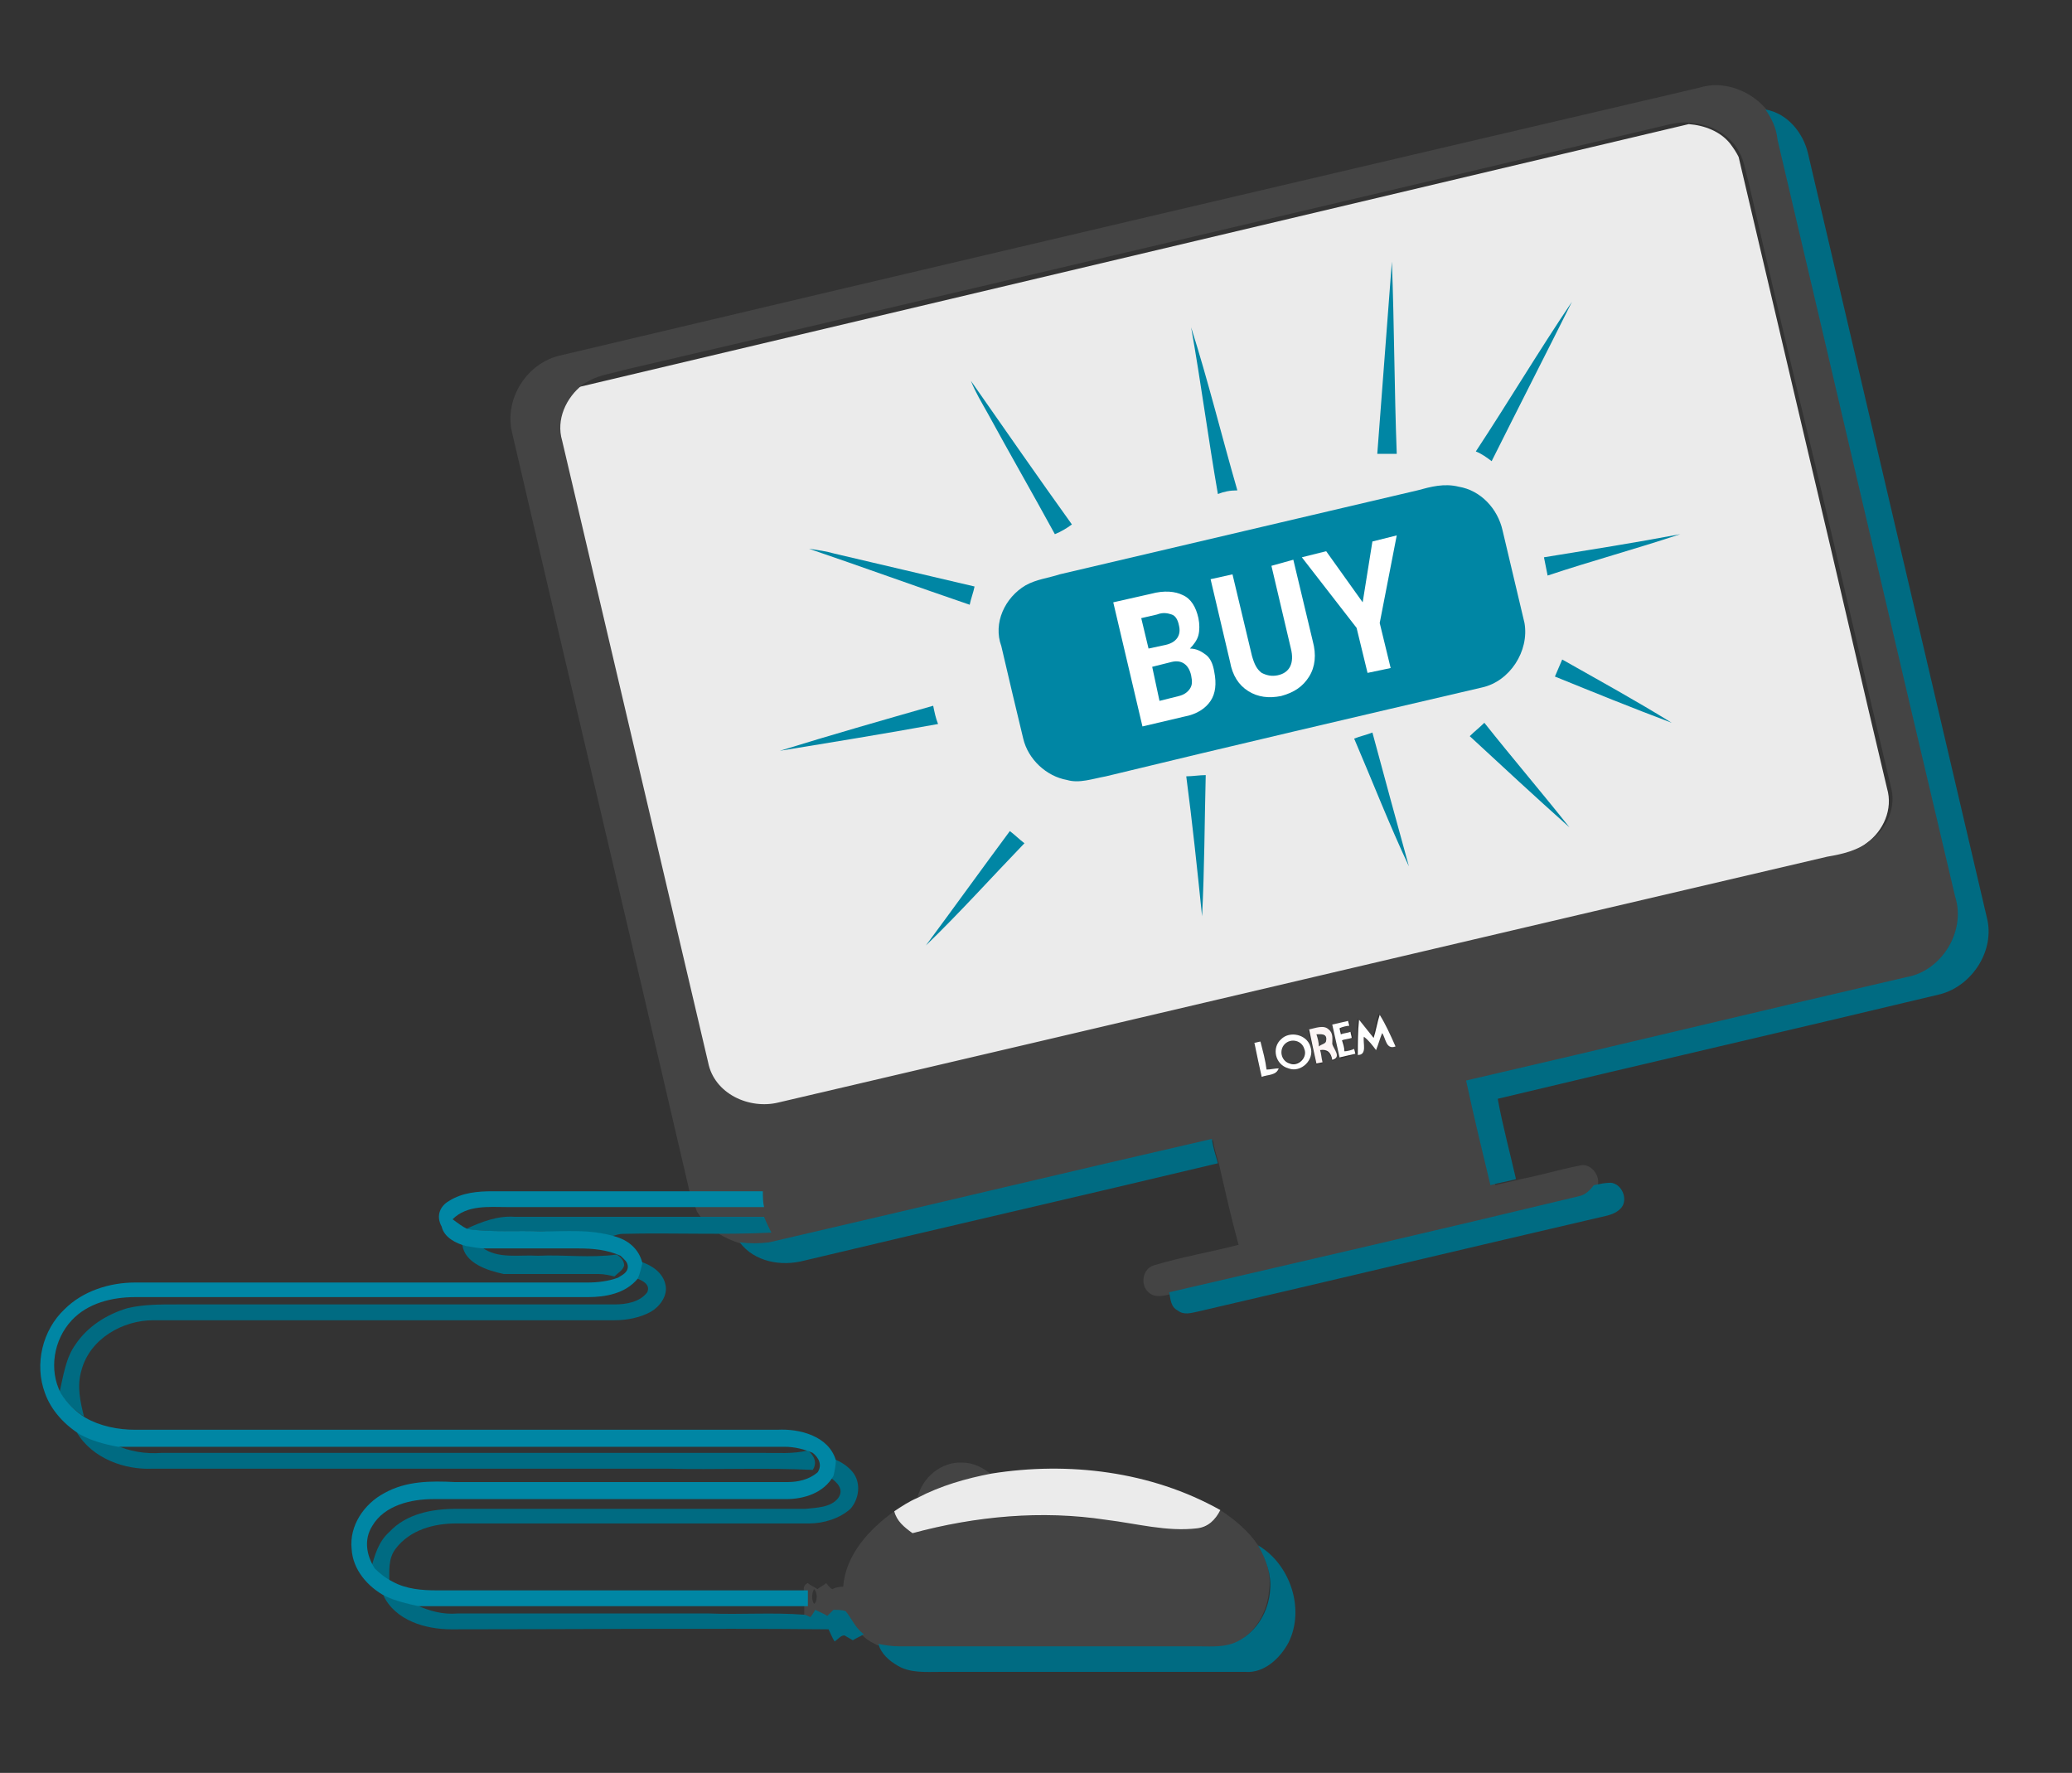 <?xml version="1.0" encoding="utf-8"?>
<!-- Generator: Adobe Illustrator 19.2.0, SVG Export Plug-In . SVG Version: 6.00 Build 0)  -->
<svg version="1.1" id="Слой_1" xmlns="http://www.w3.org/2000/svg" xmlns:xlink="http://www.w3.org/1999/xlink" x="0px" y="0px"
	 viewBox="0 0 170.3 145.7" style="enable-background:new 0 0 170.3 145.7;" xml:space="preserve">
<rect x="0" y="0" width="170.3" height="145.7" fill="#333333" stroke="none"/>
<style type="text/css">
	.st0{fill:#EBEBEB;}
	.st1{fill:none;}
	.st2{fill:#444444;}
	.st3{fill:#006B82;}
	.st4{fill:#0086A4;}
	.st5{fill:#FFFFFF;}
	.st6{fill:#FDF5F4;}
	.st7{fill:#FEFFFE;}
</style>
<g>
	<g>
		<path class="st0" d="M45.9,36.4c4,17,8,34.1,12,51.1c0.5,2.5,3.4,3.9,5.8,3.3c28.7-6.7,57.5-13.5,86.2-20.2
			c1.2-0.3,2.5-0.5,3.5-1.3c1.4-1,2.2-2.8,1.7-4.5c-2.1-8.8-4.1-17.6-6.2-26.4l-6-25.5c-0.2-0.4-0.4-0.7-0.7-1.1
			c-0.8-1-2.1-1.5-3.4-1.6L47.6,31.8C46.2,32.9,45.4,34.7,45.9,36.4z"/>
		<path class="st1" d="M110.6,86.4c-0.1-0.3-0.2-0.6-0.2-0.9c0.3-0.1,0.5-0.1,0.8-0.2c0-0.1-0.1-0.4-0.1-0.5
			c-0.3,0.1-0.5,0.1-0.8,0.2c0-0.1-0.1-0.4-0.1-0.5c0.2,0,0.6-0.1,0.8-0.2l-0.1-0.4c-0.4,0.1-0.9,0.2-1.3,0.3
			c0.2,0.9,0.4,1.8,0.6,2.7c0.4-0.1,0.9-0.2,1.3-0.3l-0.1-0.4C111.2,86.3,110.8,86.4,110.6,86.4z"/>
		<path class="st1" d="M109.2,84.7c-0.5-0.4-1.1-0.1-1.6,0c0.2,0.9,0.4,1.9,0.7,2.8l0.5-0.1c-0.1-0.3-0.1-0.6-0.2-1
			c0.6-0.1,0.9,0.3,1,0.8c0.8-0.1,0.1-0.8,0-1.3C109.5,85.5,109.6,85,109.2,84.7z"/>
		<path class="st1" d="M112.9,85.3c-0.4-0.5-0.8-1-1.2-1.5c-0.1,1-0.1,1.9-0.1,2.9c0.9,0,0.5-1,0.6-1.5c0.3,0.4,0.7,0.7,1,1.1
			c0.2-0.5,0.3-0.9,0.5-1.4c0.3,0.5,0.3,1.4,1.1,1.1c-0.4-0.9-0.9-1.7-1.3-2.6C113.2,84,113.1,84.6,112.9,85.3z"/>
		<path class="st1" d="M103.5,85.6c-0.1,0-0.4,0.1-0.5,0.1c0.2,0.9,0.4,1.8,0.6,2.7c0.5-0.2,1.2-0.1,1.4-0.7c-0.3,0-0.7,0-1,0.1
			C103.9,87.1,103.7,86.4,103.5,85.6z"/>
		<path class="st1" d="M105.3,85.4c-0.8,0.7-0.5,2.1,0.6,2.4c1.1,0.4,2.2-0.8,1.8-1.8C107.4,85,106,84.7,105.3,85.4z"/>
		<path class="st1" d="M137.2,10.3c-28.7,6.7-57.3,13.4-86,20.2c-1,0.2-2,0.4-2.9,0.9c-0.3,0.1-0.6,0.3-0.8,0.5l91.3-21.7
			C138.3,10.1,137.8,10.2,137.2,10.3z"/>
		<path class="st1" d="M143.5,14.9c-0.2-0.7-0.3-1.5-0.6-2.1l6,25.5C147.1,30.5,145.3,22.7,143.5,14.9z"/>
		<path class="st2" d="M160.8,73.5c-4.9-20.7-9.7-41.4-14.6-62.2c-0.2-0.9-0.6-1.7-1.1-2.4c-1.3-1.5-3.5-2.3-5.4-1.7
			c-31.2,7.3-62.4,14.6-93.6,22c-2.8,0.6-4.7,3.6-4,6.4c4.8,20.7,9.7,41.3,14.5,62c0.1,0.4,0.2,0.9,0.4,1.3c0.1,0.2,0.2,0.4,0.3,0.7
			c0.3,0.4,0.5,0.8,0.9,1.1c0.7,0.7,1.7,1.2,2.7,1.5c0.8,0.1,1.6,0.1,2.4,0c12.1-2.8,24.2-5.7,36.4-8.5c0.1,0.7,0.3,1.3,0.5,2
			c0.5,2.2,1,4.4,1.6,6.6c-2.3,0.6-4.7,1-7,1.7c-0.9,0.3-1.1,1.6-0.4,2.2c0.5,0.5,1.3,0.3,2,0.1c11.2-2.7,22.5-5.3,33.7-7.9
			c0.5-0.1,0.9-0.5,1.2-0.9c0.3-0.9-0.6-2-1.5-1.7c-1.6,0.3-3.2,0.8-4.8,1.1c-0.7,0.2-1.4,0.3-2.1,0.5c-0.7-2.9-1.4-5.8-2-8.6
			c12.1-2.8,24.1-5.7,36.2-8.5C159.7,79.6,161.6,76.4,160.8,73.5z M48.4,31.3c0.9-0.5,1.9-0.6,2.9-0.9c28.7-6.7,57.3-13.4,86-20.2
			c0.5-0.1,1.1-0.2,1.7-0.1c1.3,0.1,2.5,0.6,3.4,1.6c0.3,0.3,0.5,0.7,0.7,1.1c0.3,0.7,0.4,1.4,0.6,2.1c1.8,7.8,3.6,15.5,5.5,23.3
			c2.1,8.8,4.1,17.6,6.2,26.4c0.5,1.7-0.3,3.5-1.7,4.5c-1,0.8-2.3,1.1-3.5,1.3C121.5,77.1,92.7,83.9,64,90.6
			c-2.4,0.6-5.3-0.7-5.8-3.3c-4-17-8-34.1-12-51.1c-0.5-1.7,0.3-3.5,1.7-4.6C47.8,31.6,48.1,31.5,48.4,31.3z M103.7,88.5
			c-0.2-0.9-0.4-1.8-0.6-2.7c0.1,0,0.4-0.1,0.5-0.1c0.2,0.8,0.4,1.5,0.5,2.3c0.3,0,0.7-0.1,1-0.1C104.9,88.4,104.2,88.3,103.7,88.5z
			 M105.9,87.8c-1-0.3-1.3-1.7-0.6-2.4c0.7-0.7,2.1-0.4,2.4,0.6C108.1,87.1,106.9,88.2,105.9,87.8z M109.5,87.2
			c-0.1-0.6-0.4-0.9-1-0.8c0.1,0.3,0.1,0.6,0.2,1l-0.5,0.1c-0.2-0.9-0.4-1.8-0.7-2.8c0.5-0.1,1.2-0.4,1.6,0c0.4,0.3,0.3,0.8,0.3,1.2
			C109.6,86.3,110.3,87,109.5,87.2z M110.2,87c-0.2-0.9-0.4-1.8-0.6-2.8c0.4-0.1,0.9-0.2,1.3-0.3l0.1,0.4c-0.2,0-0.6,0.1-0.8,0.2
			c0,0.1,0.1,0.4,0.1,0.5c0.3-0.1,0.5-0.1,0.8-0.2c0,0.1,0.1,0.4,0.1,0.5c-0.3,0.1-0.6,0.1-0.8,0.2c0.1,0.3,0.2,0.6,0.2,0.9
			c0.2,0,0.6-0.1,0.8-0.2l0.1,0.4C111,86.8,110.6,86.9,110.2,87z M113.6,84.8c-0.2,0.5-0.3,1-0.5,1.4c-0.3-0.4-0.6-0.8-1-1.1
			c-0.1,0.6,0.3,1.5-0.6,1.5c0-1,0-1.9,0.1-2.9c0.4,0.5,0.8,1,1.2,1.5c0.2-0.6,0.3-1.3,0.5-1.9c0.5,0.8,0.9,1.7,1.3,2.6
			C113.9,86.3,113.9,85.3,113.6,84.8z"/>
	</g>
	<g>
		<g>
			<path class="st2" d="M75.4,123.1c0.4-1.7,2-3,3.7-2.9c0.9,0,1.7,0.4,2.4,1C79.4,121.5,77.3,122.1,75.4,123.1z"/>
			<path class="st2" d="M69.3,130.4c0.2-2.6,2.1-4.7,4.2-6.2c0.2,0.8,0.9,1.4,1.5,1.8c5.2-1.4,10.6-1.8,15.9-1.1
				c2.5,0.2,5,0.9,7.5,0.7c0.9,0,1.5-0.7,1.9-1.5c1.2,0.8,2.3,1.7,3.1,2.9c0.7,1.1,1.1,2.4,0.9,3.7c-0.1,1.7-1.1,3.5-2.7,4.3
				c-1,0.5-2.1,0.3-3.1,0.4c-8.2,0-16.5,0-24.7,0c-0.6,0-1.1-0.1-1.7-0.2c-0.4-0.2-0.8-0.4-1.1-0.7c-0.6-0.5-1-1.3-1.5-1.9
				c-0.3-0.1-0.7-0.1-1-0.1c-0.2,0.2-0.3,0.3-0.5,0.5c-0.3-0.2-0.7-0.4-1-0.5c-0.1,0.1-0.3,0.4-0.4,0.6c-0.1,0-0.3-0.1-0.5-0.2
				c0-0.2,0-0.6,0-0.8c0-0.5,0-0.9,0-1.3c-0.1-0.3,0-0.6,0.3-0.7c0.2,0.2,0.5,0.3,0.8,0.5c0.2-0.2,0.5-0.3,0.7-0.5
				c0.1,0.1,0.3,0.4,0.5,0.5C68.8,130.4,69.1,130.4,69.3,130.4z M66.9,130.6c-0.2,0.4-0.2,0.9,0,1.2
				C67.2,131.7,67.2,130.8,66.9,130.6z"/>
			<path class="st3" d="M38.3,101c1.3-0.6,2.6-1.1,4-1c6.8,0,13.7,0,20.5,0c0.2,0.5,0.4,0.9,0.6,1.3c-4,0.2-8.1,0-12.2,0.1
				c-0.3,0-0.6,0.1-0.9,0.2c-1.9-0.6-4-0.3-6-0.4C42.4,101.1,40.3,101.3,38.3,101z"/>
			<path class="st3" d="M38,102.3c0.5,0.1,1,0.2,1.6,0.2c1.3,1,3.1,0.6,4.6,0.7c2.2-0.1,4.3,0.2,6.5-0.1c0.3,0.2,0.6,0.5,0.6,0.9
				c-0.1,0.4-0.5,0.6-0.8,0.9c-0.4-0.1-0.9-0.2-1.3-0.2c-2.6,0-5.2,0-7.8,0C40,104.4,38.2,103.8,38,102.3z"/>
			<path class="st3" d="M52.7,103.7c0.9,0.3,1.8,0.9,2,1.9c0.2,0.9-0.5,1.8-1.2,2.2c-0.9,0.5-2,0.7-3,0.7c-12.6,0-25.3,0-37.9,0
				c-2.5,0-5.2,1.5-5.9,4.1c-0.4,1.3-0.1,2.6,0.2,3.8c-0.8-0.5-1.5-1.2-2-2c0.3-1.3,0.5-2.8,1.3-3.9c1-1.5,2.6-2.5,4.3-3
				c1.3-0.3,2.6-0.3,4-0.3c12,0,24,0,36,0c1,0,2.1-0.2,2.7-1c0.3-0.7-0.5-1-1-1.2C52.5,104.6,52.6,104.1,52.7,103.7z"/>
			<path class="st3" d="M6.3,117.7c1,0.5,2.1,0.8,3.1,1c1.2,0.6,2.6,0.8,3.9,0.7c16.5,0,33,0,49.4,0c1.2,0,2.5,0.1,3.7-0.2
				c0.5,0.4,0.8,1,0.4,1.6c-4-0.2-8,0-11.9-0.1c-14.1,0-28.3,0-42.4,0C10.3,120.8,7.6,119.9,6.3,117.7z"/>
			<path class="st3" d="M68.5,119.9c0.6,0.2,1.2,0.6,1.6,1.1c0.7,0.9,0.5,2.2-0.2,3c-0.9,0.8-2.2,1.2-3.4,1.2c-9.7,0-19.3,0-29,0
				c-1.8,0-3.8,0.5-5,2.1c-0.6,0.8-0.5,1.8-0.5,2.7c-0.5-0.3-1-0.7-1.5-1.1c0.3-1.1,0.6-2.2,1.5-3c1.4-1.5,3.5-1.9,5.5-1.9
				c9.6,0,19.2,0,28.7,0c0.9-0.1,2.1-0.1,2.7-0.9c0.5-0.7-0.1-1.3-0.7-1.7C68.4,120.8,68.5,120.4,68.5,119.9z"/>
			<path class="st3" d="M103.4,127c2.6,1.5,3.9,5.2,2.5,8c-0.7,1.3-2,2.5-3.5,2.4c-8.4,0-16.8,0-25.2,0c-1.1,0-2.4,0.1-3.4-0.5
				c-0.7-0.4-1.4-1-1.6-1.8c0.5,0.1,1.1,0.2,1.7,0.2c8.2,0,16.5,0,24.7,0c1,0,2.1,0.1,3.1-0.4c1.6-0.8,2.6-2.5,2.7-4.3
				C104.5,129.5,104.1,128.2,103.4,127z"/>
			<path class="st3" d="M31.5,131.1c0.9,0.4,1.8,0.6,2.7,0.8c1.1,0.5,2.2,0.8,3.4,0.7c6.9,0,13.8,0,20.7,0c2.6,0.1,5.2-0.1,7.8,0.1
				c0.1,0,0.3,0.1,0.5,0.2c0.1-0.1,0.3-0.4,0.4-0.6c0.4,0.2,0.7,0.3,1,0.5c0.2-0.2,0.3-0.3,0.5-0.5c0.3,0,0.7,0,1,0.1
				c0.5,0.6,0.8,1.4,1.5,1.9c-0.3,0.2-0.6,0.3-0.9,0.5c-0.2-0.1-0.5-0.3-0.7-0.4c-0.3,0-0.5,0.3-0.8,0.5c-0.2-0.3-0.3-0.6-0.5-1
				c-10.3-0.1-20.7,0-31,0C35,133.9,32.5,133.2,31.5,131.1z"/>
			<path class="st0" d="M81.5,121.1c6.3-1,13.1-0.2,18.8,3c-0.4,0.8-1,1.4-1.9,1.5c-2.5,0.3-5-0.4-7.5-0.7
				c-5.3-0.8-10.7-0.3-15.9,1.1c-0.7-0.5-1.3-1-1.5-1.8c0.6-0.4,1.2-0.8,1.9-1.1C77.3,122.1,79.4,121.5,81.5,121.1z"/>
			<path class="st4" d="M36.9,98.7c1.1-0.7,2.4-0.8,3.6-0.8c7.4,0,14.8,0,22.2,0c0,0.4,0,0.9,0.1,1.3c-7,0-14.1,0-21.1,0
				c-1.5,0-3.3-0.2-4.5,1c0.4,0.3,0.8,0.6,1.2,0.8c2,0.3,4.1,0.1,6.1,0.2c2,0,4-0.2,6,0.4c1.1,0.3,2,1,2.3,2.2
				c-0.1,0.4-0.2,0.9-0.4,1.3c-1,1.2-2.6,1.5-4.1,1.5c-12.4,0-24.8,0-37.2,0c-1.9,0-3.9,0.5-5.2,1.9c-1.5,1.6-1.9,4.1-0.9,6
				c0.5,0.8,1.2,1.5,2,2c1.2,0.7,2.7,1,4.1,1c17.6,0,35.2,0,52.8,0c1.8-0.1,4.2,0.5,4.8,2.5c0,0.4-0.1,0.9-0.2,1.3
				c-0.8,1.4-2.4,1.9-3.9,1.9c-9.7,0-19.3,0-29,0c-1.8,0-4,0.5-5,2.2c-0.7,1.1-0.5,2.4,0.2,3.5c0.4,0.4,0.9,0.8,1.5,1.1
				c1.1,0.6,2.4,0.7,3.6,0.7c10.2,0,20.3,0,30.5,0c0,0.4,0,0.9,0,1.3c-10.7,0-21.3,0-32,0c-0.9-0.2-1.8-0.4-2.7-0.8
				c-1.5-0.8-2.7-2.2-2.8-3.9c-0.2-1.9,1-3.7,2.7-4.6c1.8-1,3.8-1,5.8-0.9c9.1,0,18.2,0,27.3,0c0.9,0,1.8-0.2,2.5-0.8
				c0.4-0.6,0.1-1.2-0.4-1.6c-0.7-0.3-1.5-0.5-2.3-0.5c-18.3,0-36.5,0-54.8,0c-1.1-0.2-2.2-0.5-3.1-1c-1.3-0.8-2.4-2-2.9-3.4
				c-0.9-2.4-0.2-5.2,1.6-6.9c1.5-1.5,3.7-2.2,5.8-2.2c12.4,0,24.8,0,37.2,0c0.8,0,1.7-0.1,2.5-0.4c0.3-0.2,0.8-0.4,0.8-0.9
				c0-0.4-0.3-0.6-0.6-0.9c-1.1-0.5-2.3-0.6-3.4-0.6c-2.6,0-5.1,0-7.7,0c-0.5,0-1-0.1-1.6-0.2c-0.8-0.2-1.8-0.7-2-1.6
				C35.8,99.9,36.2,99.1,36.9,98.7z"/>
		</g>
		<g>
			<path class="st4" d="M114.4,21.5c0.2,5.3,0.2,10.5,0.4,15.8c-0.5,0-1.1,0-1.6,0C113.6,32,114,26.8,114.4,21.5z"/>
			<path class="st4" d="M100.1,40.6c-0.8-4.6-1.4-9.2-2.2-13.7c1.4,4.4,2.5,8.9,3.8,13.4C101.1,40.3,100.6,40.4,100.1,40.6z"/>
			<path class="st4" d="M81.2,34c-0.5-0.9-1-1.7-1.4-2.7c2.8,4,5.5,7.9,8.3,11.8c-0.4,0.3-0.9,0.6-1.4,0.8
				C84.9,40.6,83,37.3,81.2,34z"/>
			<path class="st4" d="M121.3,37.1c2.7-4.1,5.2-8.3,7.9-12.3c-2.2,4.4-4.4,8.7-6.6,13.1C122.2,37.6,121.8,37.3,121.3,37.1z"/>
			<path class="st4" d="M66.5,45.1c0.7,0.1,1.4,0.2,2.1,0.4c3.8,0.9,7.7,1.8,11.5,2.7c-0.1,0.5-0.3,1-0.4,1.5
				C75.3,48.2,70.9,46.6,66.5,45.1z"/>
			<path class="st4" d="M84.3,48.1c0.9-0.5,1.9-0.6,2.8-0.9c9.8-2.3,19.6-4.6,29.4-6.9c1.1-0.3,2.2-0.6,3.4-0.3
				c1.8,0.3,3.2,1.8,3.6,3.6c0.6,2.5,1.2,5.1,1.8,7.6c0.4,2.3-1.2,4.8-3.5,5.3c-10.3,2.4-20.6,4.8-30.9,7.3
				c-1.1,0.2-2.2,0.6-3.2,0.3c-1.7-0.3-3.2-1.7-3.6-3.4c-0.6-2.5-1.2-5-1.8-7.6C81.6,51.2,82.6,49.1,84.3,48.1z"/>
			<path class="st4" d="M95.4,50c0.5,0,1.1,0.1,1.2,0.6c0.2,0.6-0.4,0.9-0.8,1.1C95.6,51.1,95.5,50.6,95.4,50z"/>
			<path class="st4" d="M96.1,53c0.7-0.1,1.4-0.5,2-0.1c0.9,0.4,1.2,1.6,0.6,2.4c-0.4,0.6-1.2,0.6-1.9,0.8
				C96.6,55.1,96.3,54.1,96.1,53z"/>
			<path class="st4" d="M126.9,45.8c3.7-0.6,7.5-1.2,11.2-1.9c-3.6,1.2-7.3,2.2-10.9,3.4C127.1,46.8,127,46.3,126.9,45.8z"/>
			<path class="st4" d="M64.1,61.7c4.2-1.3,8.4-2.5,12.6-3.7c0.1,0.5,0.2,1,0.4,1.5C72.7,60.3,68.4,61,64.1,61.7z"/>
			<path class="st4" d="M127.8,55.6c0.2-0.5,0.4-0.9,0.6-1.4c3,1.7,6.1,3.4,9,5.2C134.2,58.2,131,56.9,127.8,55.6z"/>
			<path class="st4" d="M111.3,60.7c0.5-0.2,1-0.3,1.5-0.5c1,3.7,2,7.4,3,11C114.2,67.8,112.8,64.2,111.3,60.7z"/>
			<path class="st4" d="M97.5,63.8c0.5,0,1.1-0.1,1.6-0.1c-0.1,3.9-0.1,7.7-0.3,11.6C98.4,71.4,98,67.6,97.5,63.8z"/>
			<path class="st4" d="M76.1,77.7c2.3-3.1,4.6-6.3,6.9-9.4c0.4,0.3,0.8,0.7,1.2,1C81.5,72.1,78.9,75,76.1,77.7z"/>
			<path class="st4" d="M120.8,60.5c0.4-0.4,0.8-0.7,1.2-1.1c2.3,2.9,4.7,5.7,7,8.6C126.2,65.5,123.5,63,120.8,60.5z"/>
		</g>
		<g>
			<path class="st2" d="M108.2,85c0.3,0,0.9,0,0.8,0.5c0,0.3-0.4,0.4-0.6,0.5C108.3,85.6,108.3,85.3,108.2,85z"/>
			<path class="st2" d="M105.6,85.8c0.4-0.5,1.3-0.3,1.6,0.3c0.3,0.7-0.5,1.5-1.2,1.2C105.3,87.2,105.1,86.2,105.6,85.8z"/>
			<path class="st3" d="M145.1,9c1.8,0.3,3.1,1.9,3.5,3.6c4.9,20.9,9.8,41.9,14.7,62.8c0.7,2.7-1.2,5.6-3.8,6.3
				c-12.1,2.9-24.3,5.7-36.4,8.6c0.4,2.2,1,4.4,1.5,6.6c-0.7,0.2-1.4,0.3-2.1,0.5c-0.7-2.9-1.4-5.8-2-8.6
				c12.1-2.8,24.1-5.7,36.2-8.5c2.9-0.5,4.9-3.8,4-6.6c-4.9-20.7-9.7-41.4-14.6-62.2C146,10.5,145.6,9.7,145.1,9z"/>
			<path class="st3" d="M60.8,102.1c0.8,0.1,1.6,0.1,2.4,0c12.1-2.8,24.2-5.7,36.4-8.5c0.1,0.7,0.3,1.3,0.5,2
				c-11.3,2.7-22.7,5.3-34,8C64.2,104.1,62,103.7,60.8,102.1z"/>
			<path class="st3" d="M129.8,98.3c0.5-0.1,0.9-0.5,1.2-0.9c0.5-0.1,0.9-0.2,1.4-0.2c0.9,0.1,1.4,1.3,0.9,2
				c-0.3,0.4-0.8,0.6-1.2,0.7c-11.2,2.6-22.5,5.3-33.7,7.9c-0.5,0.1-1.1,0.3-1.6-0.1c-0.6-0.3-0.6-1-0.7-1.5
				C107.3,103.6,118.6,101,129.8,98.3z"/>
			<path class="st5" d="M103.1,85.7c0.1,0,0.4-0.1,0.5-0.1c0.2,0.8,0.4,1.5,0.5,2.3c0.3,0,0.7-0.1,1-0.1c-0.2,0.6-0.9,0.5-1.4,0.7
				C103.5,87.6,103.3,86.7,103.1,85.7z"/>
			<path class="st5" d="M105.3,85.4c0.7-0.7,2.1-0.4,2.4,0.6c0.4,1.1-0.8,2.2-1.8,1.8C104.8,87.5,104.5,86.1,105.3,85.4z
				 M105.6,85.8c-0.5,0.5-0.3,1.4,0.4,1.6c0.7,0.3,1.5-0.5,1.2-1.2C107,85.5,106.1,85.3,105.6,85.8z"/>
			<path class="st5" d="M109.5,84.2c0.4-0.1,0.9-0.2,1.3-0.3l0.1,0.4c-0.2,0-0.6,0.1-0.8,0.2c0,0.1,0.1,0.4,0.1,0.5
				c0.3-0.1,0.5-0.1,0.8-0.2c0,0.1,0.1,0.4,0.1,0.5c-0.3,0.1-0.6,0.1-0.8,0.2c0.1,0.3,0.2,0.6,0.2,0.9c0.2,0,0.6-0.1,0.8-0.2
				l0.1,0.4c-0.4,0.1-0.9,0.2-1.3,0.3C109.9,86,109.7,85.1,109.5,84.2z"/>
			<path class="st6" d="M107.6,84.6c0.5-0.1,1.2-0.4,1.6,0c0.4,0.3,0.3,0.8,0.3,1.2c0.1,0.4,0.8,1.1,0,1.3c-0.1-0.6-0.4-0.9-1-0.8
				c0.1,0.3,0.1,0.6,0.2,1l-0.5,0.1C108,86.5,107.8,85.6,107.6,84.6z M108.2,85c0.1,0.3,0.2,0.7,0.2,1c0.2-0.2,0.6-0.2,0.6-0.5
				C109.1,84.9,108.5,85,108.2,85z"/>
			<path class="st7" d="M111.6,86.7c0-1,0-1.9,0.1-2.9c0.4,0.5,0.8,1,1.2,1.5c0.2-0.6,0.3-1.3,0.5-1.9c0.5,0.8,0.9,1.7,1.3,2.6
				c-0.8,0.3-0.8-0.7-1.1-1.1c-0.2,0.5-0.3,0.9-0.5,1.4c-0.3-0.4-0.6-0.8-1-1.1C112,85.7,112.4,86.7,111.6,86.7z"/>
		</g>
	</g>
</g>
<g>
	<path class="st5" d="M93.9,59.7l-2.4-10.2l3.1-0.7c1.1-0.3,2-0.2,2.6,0.1c0.7,0.3,1.1,1,1.3,1.9c0.1,0.5,0.1,1,0,1.4
		c-0.1,0.4-0.4,0.8-0.7,1.1c0.5,0,0.9,0.2,1.3,0.5c0.4,0.3,0.6,0.8,0.7,1.4c0.2,1,0.1,1.8-0.3,2.4c-0.4,0.6-1.1,1.1-2.2,1.3
		L93.9,59.7z M94.4,53.3l1.4-0.3c0.9-0.2,1.3-0.8,1.1-1.6c-0.1-0.5-0.3-0.8-0.6-0.9s-0.7-0.2-1.2,0l-1.3,0.3L94.4,53.3z M94.7,54.8
		l0.6,2.8l1.6-0.4c0.4-0.1,0.7-0.3,0.9-0.6c0.2-0.3,0.2-0.6,0.1-1.1c-0.2-0.9-0.8-1.3-1.6-1.1L94.7,54.8z"/>
	<path class="st5" d="M106.3,46l1.6,6.7c0.3,1.1,0.2,2.1-0.3,2.9c-0.5,0.8-1.2,1.3-2.3,1.6c-1,0.2-1.9,0.1-2.7-0.4
		c-0.8-0.5-1.3-1.3-1.5-2.4l-1.6-6.8l1.8-0.4l1.6,6.7c0.2,0.7,0.4,1.1,0.8,1.4c0.4,0.2,0.8,0.3,1.3,0.2c1-0.2,1.4-1,1.1-2.2
		l-1.6-6.8L106.3,46z"/>
	<path class="st5" d="M112,49.5l0.8-5l2-0.5l-1.4,7.2l0.9,3.7l-1.9,0.4l-0.9-3.7l-4.5-5.8l2-0.5L112,49.5z"/>
</g>
</svg>
